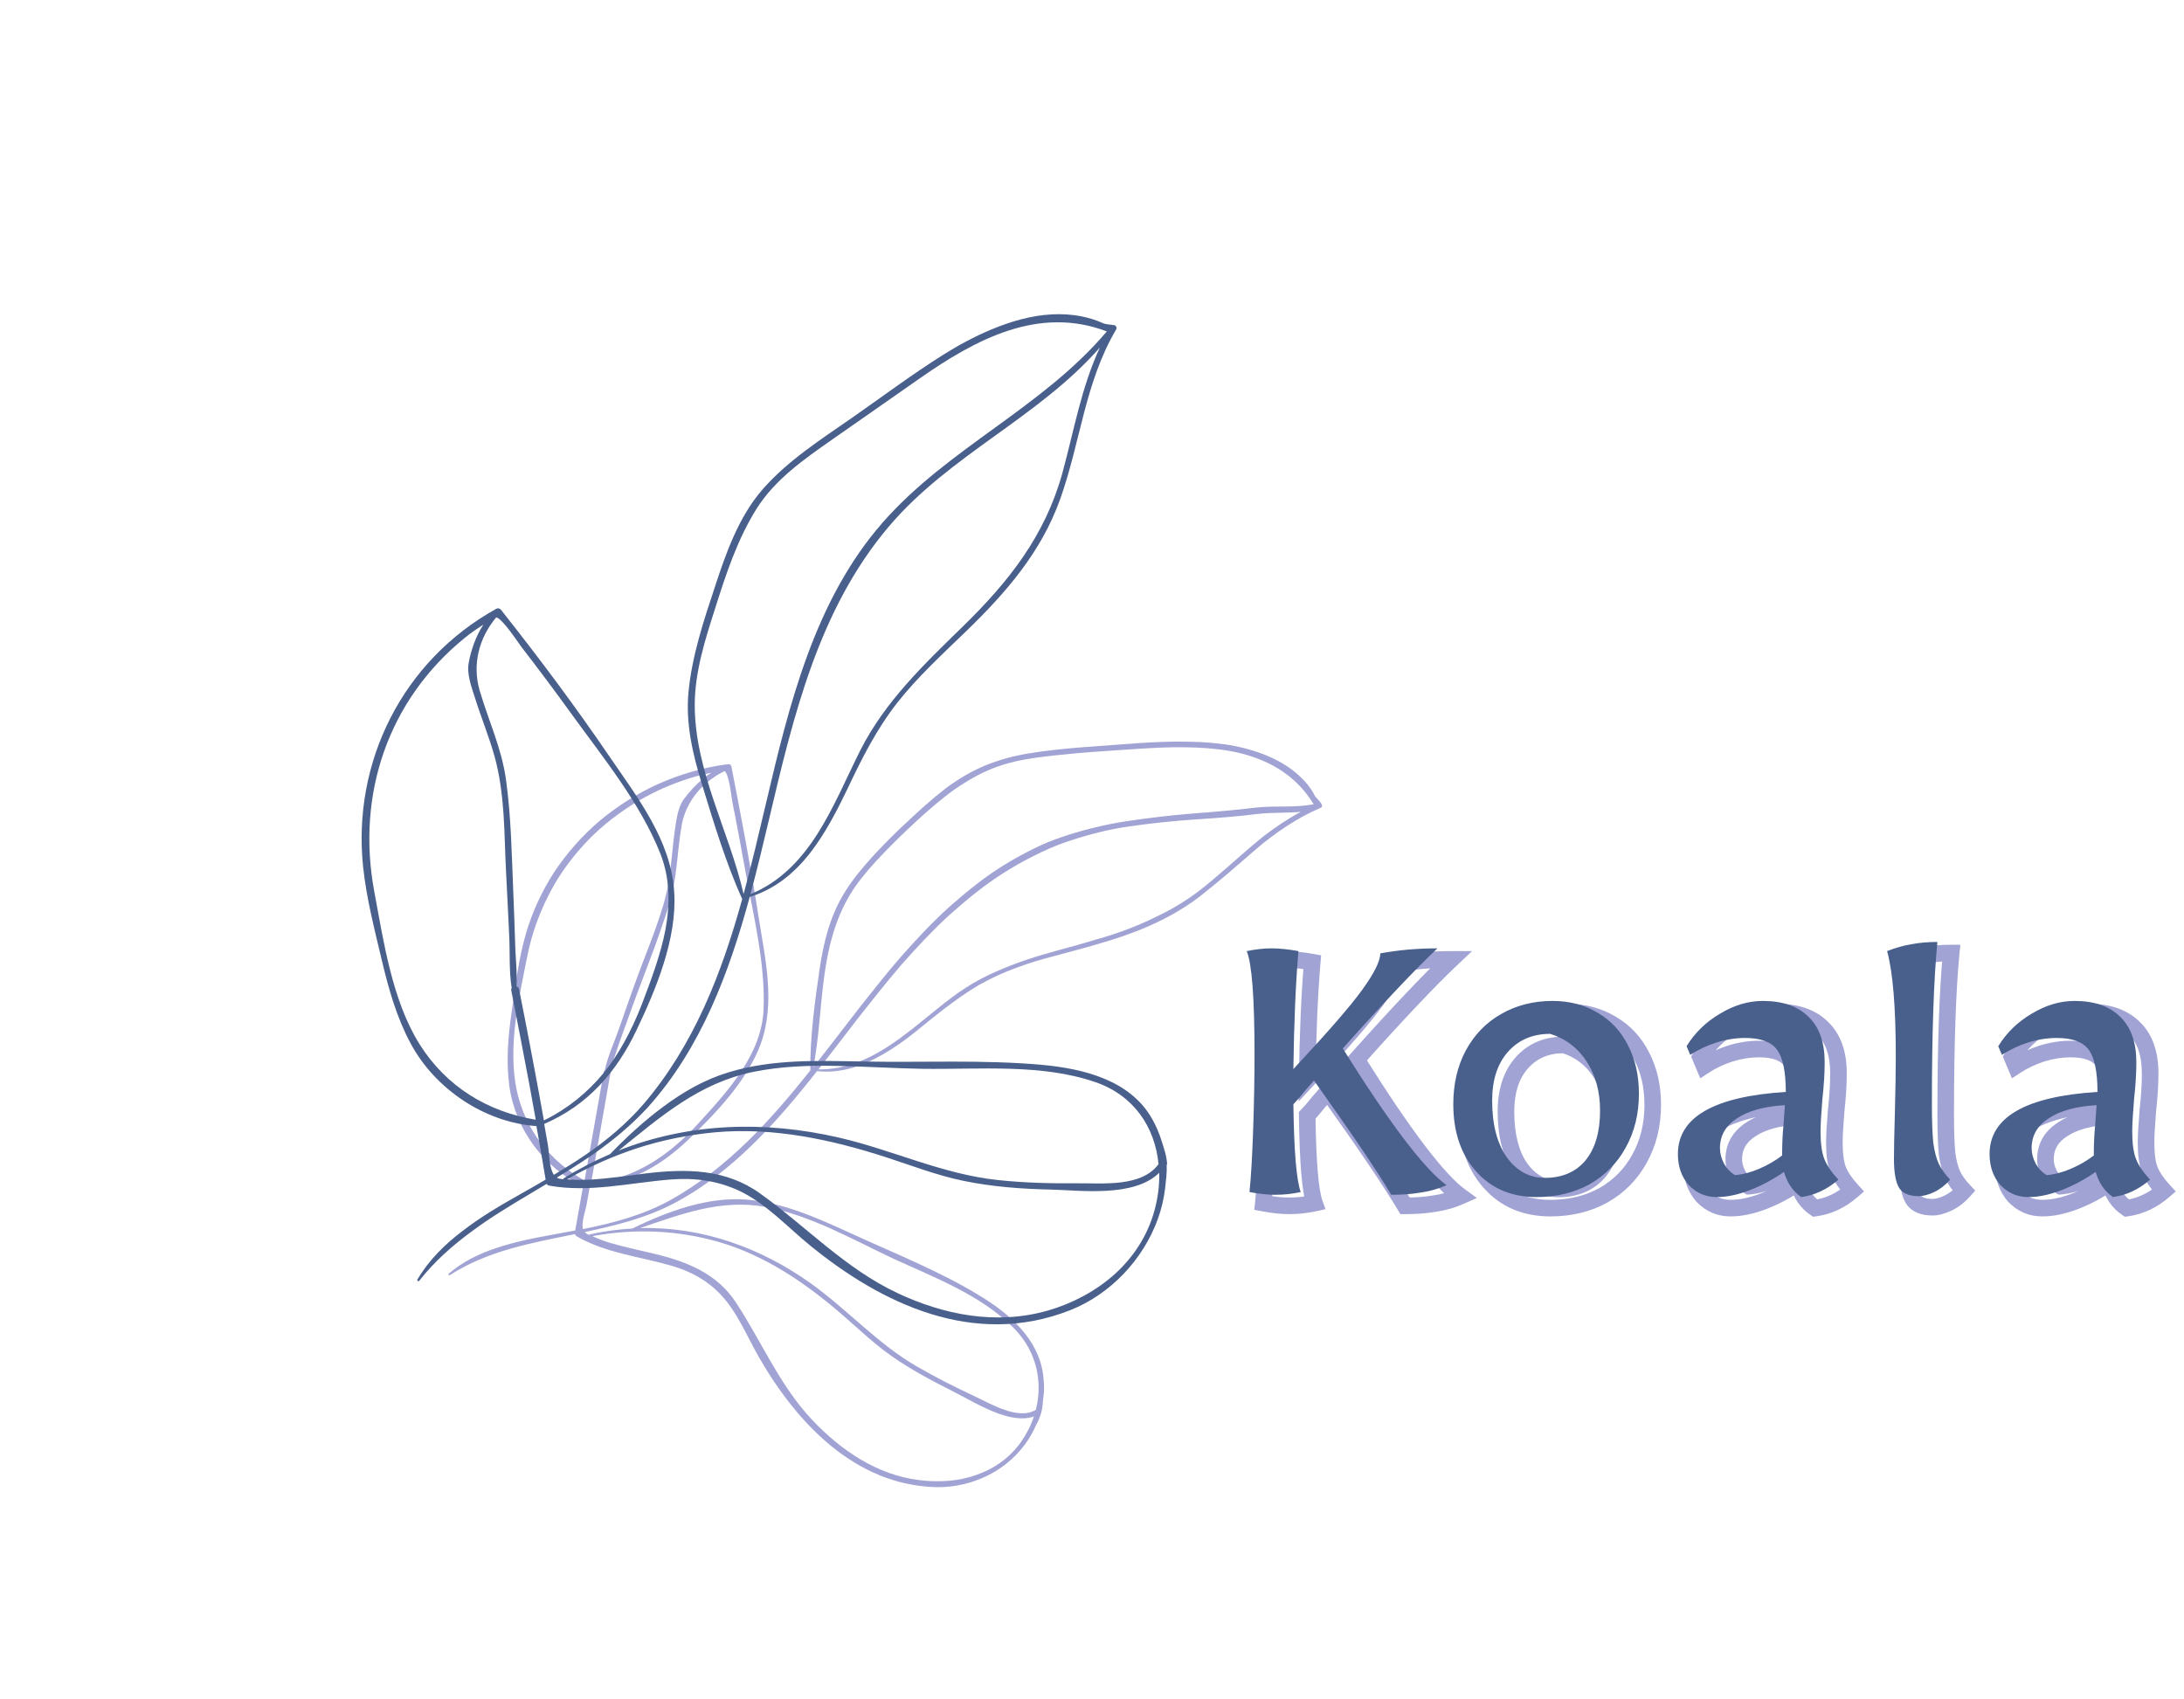 <svg width="1581" height="1230" viewBox="0 0 1581 1230" fill="none" xmlns="http://www.w3.org/2000/svg">
<g clip-path="url(#clip0)">
<path d="M753.742 1022.75C753.761 1022.55 753.855 1022.4 753.873 1022.2C754.835 1019.08 754.73 1015.85 755.144 1012.62C755.384 1010.86 755.718 1008.95 755.759 1007.18C755.878 1003.24 755.629 999.395 755.182 995.535C751.825 969.225 730.263 950.731 709.364 938.128C680.276 920.269 647.766 907.527 616.564 893.145C592.174 882.027 567.605 870.694 540.288 868.475C512.254 866.246 482.865 877.138 457.704 889.417C447.626 889.992 437.4 891.322 427.206 893.621C426.885 893.639 426.744 893.871 426.603 894.103C426.102 893.906 425.648 893.632 425.146 893.435C424.342 893.056 423.83 892.536 423.365 891.939C445.558 887.266 467.701 881.825 488.257 870.992C529.926 848.922 561.96 812.912 591.496 775.395C591.572 775.44 591.572 775.44 591.647 775.486C607.239 777.075 621.526 772.809 634.709 765.765C648.042 758.813 660.347 749.127 671.839 739.586C679.771 733.177 687.639 727.046 695.866 721.343C700.003 718.453 704.122 715.763 708.468 713.21C712.843 710.78 717.37 708.441 722.001 706.271C731.121 702.163 740.415 698.792 749.87 695.836C759.429 693.048 769.075 690.63 778.541 687.996C810.8 679.363 841.1 669.866 868.217 649.263C875.358 643.644 882.348 637.934 889.234 632.056C896.166 626.1 902.976 620.175 909.909 614.22C916.888 608.186 924.116 602.936 931.722 597.915C939.065 593.157 946.768 588.827 955.04 585.263C955.163 585.231 955.286 585.2 955.333 585.122C955.578 585.059 955.795 584.873 956.04 584.81C959.653 583.293 952.72 577.845 951.902 576.296C949.144 570.62 944.744 565.432 940.129 561.277C933.421 555.12 925.452 550.525 917.099 547.072C917.023 547.026 916.948 546.98 916.872 546.935C908.321 543.467 898.932 540.867 889.452 539.268C880.076 537.838 870.477 537.117 861.342 536.993C837.639 536.32 813.918 538.91 789.968 540.516C777.549 541.368 765.462 542.526 753.093 544.147C746.984 545.003 740.781 546.014 734.664 547.394C728.548 548.774 722.669 550.613 716.678 552.808C705.31 557.039 694.675 563.296 684.913 570.502C675.255 577.877 666.196 586.14 657.598 594.154C648.925 602.122 640.659 610.441 632.696 618.944C624.884 627.537 617.329 636.39 611.363 646.203C600.831 663.186 596.181 682.239 593.382 701.141C589.817 725.389 586.388 750.774 586.583 774.966C557.629 811.356 526.722 845.512 486.142 868.344C465.899 879.682 444.088 885.429 421.96 889.824C420.753 884.661 423.899 876.422 424.668 871.923L426.967 858.95C454.998 857.27 477.75 844.699 498.267 825.079C508.154 815.625 518.84 804.858 528.332 793.16C537.701 781.493 545.924 768.819 550.717 755.659C561.517 725.639 553.825 693.864 549.162 663.915C543.495 627.448 536.496 591.128 529.451 554.886C529.297 553.948 528.33 553.154 527.244 553.238C518.321 554.298 509.769 556.109 501.483 558.504C493.122 560.853 484.98 563.862 477.075 567.331C461.342 574.315 447.09 583.459 434.128 594.226C421.487 604.975 410.487 617.453 401.285 631.227C392.451 644.906 385.464 659.803 380.784 675.671C375.359 694.467 373.025 713.966 370.312 733.237C367.746 750.907 366.312 768.414 368.695 786.112C372.852 817.234 393.881 845.965 422.129 858.566L416.4 890.8C410.547 891.916 404.741 892.955 398.888 894.072C385.898 896.374 372.55 899.095 359.821 903.35C347.063 907.483 335.03 913.319 324.801 922.144C324.198 922.625 324.947 923.605 325.626 923.169C353.206 905.38 384.7 899.876 416.239 893.448C416.382 894.063 416.771 894.614 417.377 894.98C438.465 907.274 463.288 909.679 486.397 916.435C499.938 920.377 511.928 926.869 521.616 937.146C533.759 949.855 540.8 967.722 549.532 982.807C576.944 1030.49 618.967 1074.73 676.709 1076.61C692.042 1077.09 707.426 1073.06 720.652 1065.1C733.417 1057.38 743.901 1045.75 749.863 1032.03C751.666 1028.89 752.827 1025.79 753.742 1022.75ZM914.235 605.742C901.818 615.782 890.076 626.756 878.056 636.824C870.521 643.261 862.964 649.052 855.055 653.891C847.297 658.821 839.111 662.754 830.849 666.641C822.634 670.451 814.153 673.677 805.34 676.599C800.933 678.059 796.422 679.351 791.911 680.643C787.429 682.058 782.842 683.305 778.209 684.628C762.561 688.918 746.809 693.04 731.857 698.911C724.357 701.885 716.961 705.028 709.786 708.831C702.61 712.633 695.776 717.065 689.133 722.034C659.301 744.379 631.876 774.51 592.522 774.218C602.285 761.734 611.774 749.189 621.321 736.891C631.348 724.143 641.545 711.286 652.318 698.671C663.272 686.271 674.605 674.099 686.856 662.798C699.288 651.712 712.203 641.022 726.315 632.109C733.394 627.615 740.682 623.457 748.254 619.682C755.751 615.862 763.533 612.424 771.657 609.615C779.243 607.01 786.839 604.728 794.522 602.814C802.205 600.901 809.898 599.311 817.783 598.258C833.446 595.984 849.008 594.387 864.685 593.283C880.391 592.301 895.917 591.105 911.27 589.171C922.073 588.083 931.644 588.681 941.635 587.738C931.979 592.896 922.95 599.066 914.235 605.742ZM611.467 654.713C613.766 650.08 616.49 645.599 619.518 641.3C622.545 637.002 625.875 632.886 629.357 628.861C636.32 620.812 643.965 613.174 651.469 605.768C659.915 597.663 668.437 589.603 677.47 582.064C682.002 578.355 686.58 574.57 691.396 571.244C696.334 567.887 701.33 564.776 706.629 561.847C716.917 556.33 727.635 552.658 738.822 550.429C750.008 548.2 761.453 547.077 772.454 546.003C783.748 544.789 795.157 544.067 806.49 543.299C817.822 542.531 829.08 541.717 840.347 541.227C851.568 540.813 862.828 540.846 873.619 541.651C884.485 542.503 894.928 544.049 904.782 547.246C923.761 553.306 939.921 564.002 950.959 582.274C937.261 584.889 923.917 583.177 909.809 584.595C894.381 586.483 878.884 587.802 863.16 588.984C847.511 590.211 831.96 592.131 816.296 594.405C808.441 595.581 800.672 597.125 793.036 598.962C785.277 600.829 777.652 602.988 769.99 605.548C766.074 606.882 762.159 608.216 758.423 609.765C754.641 611.391 750.934 613.062 747.331 614.902C740.051 618.536 732.904 622.462 726.042 626.771C719.103 631.034 712.526 635.726 706.157 640.754C699.712 645.737 693.524 650.98 687.487 656.315C675.441 667.106 664.372 679.015 653.7 690.952C643.104 702.934 633.293 715.496 623.642 727.626C611.979 742.555 600.571 757.744 588.804 772.504C596.296 733.625 592.615 692.02 611.467 654.713ZM530.228 581.013C533.619 597.734 536.641 614.551 539.71 631.29C545.533 663.416 553.988 697.341 552.785 730.298C552.179 746.616 545.899 761.201 537.3 774.494C528.777 787.832 517.69 799.941 507.299 811.414C484.872 836.218 460.699 853 427.839 856.835L441.827 777.315C441.993 776.36 441.669 775.531 441.035 775.042C444.176 768.173 446.305 760.587 448.775 753.63C452.678 742.785 456.656 731.985 460.512 721.217C464.707 710.232 468.874 699.123 472.993 688.092C475.015 682.554 477.037 677.015 478.907 671.385C480.853 665.801 482.724 660.171 484.518 654.496C490.265 635.682 490.105 616.369 493.536 597.109C496.607 580.482 508.216 566.154 524.512 558.243C527.873 560.375 529.7 578.477 530.228 581.013ZM373.956 788.863C370.806 773.448 371.11 756.948 373.113 740.206C375.192 723.509 378.782 706.88 381.848 691.623C384.755 676.799 389.931 662.498 396.528 649.265C403.001 636.063 411.679 623.663 421.758 612.53C426.822 606.925 432.123 601.781 438.001 596.878C443.879 591.976 450.164 587.425 456.659 583.211C463.229 579.043 469.961 575.289 477.298 571.9C484.636 568.512 492.212 565.583 499.978 563.192C504.951 561.651 509.935 560.433 514.9 559.415C512.911 560.644 510.979 562.119 509.171 563.562C503.773 568.015 498.897 573.311 495.155 578.445C490.556 584.647 489.773 593.255 488.616 600.265C486.797 612.79 486.168 625.398 484.151 637.908C482.217 649.941 478.299 661.832 474.125 673.464C469.951 685.096 465.228 696.608 461.12 707.963C456.57 720.212 452.464 732.413 448.159 744.6C444.81 754.195 440.027 764.615 437.784 774.772C437.398 775.067 437.116 775.53 437.062 776.131L423.165 854.65C398.085 840.582 380.128 818.032 373.956 788.863ZM554.145 873.77C586.357 879.68 616.918 897.16 646.02 910.909C676.191 924.775 709.985 937.446 733.804 961.419C745.623 973.298 751.216 987.758 751.813 1002.27C752.089 1008.45 751.401 1014.69 749.815 1020.7C736.975 1028.37 717.533 1016.44 705.044 1010.6C690.9 1004.07 676.933 996.918 663.314 989.021C635.242 972.725 613.509 948.215 587.232 929.307C550.294 902.913 507.839 887.975 463.285 889.087C493.366 878.93 521.809 867.891 554.145 873.77ZM724.428 1058.72C719.038 1062.64 712.975 1065.64 706.54 1067.88C693.623 1072.45 679.447 1073.3 665.31 1071.53C634.899 1067.76 608.834 1050.04 588.102 1028.14C564.345 1003.04 551.487 971.421 532.716 942.89C518.892 921.882 497.184 913.332 473.615 907.671C462.866 905.096 451.93 902.829 441.311 899.699C437.037 898.388 432.828 896.801 428.807 894.904C459.432 889.298 490.429 890.569 520.128 899.082C553.6 908.708 582.856 928.674 608.928 951.155C620.893 961.432 632.265 972.514 645.18 981.57C659.137 991.465 674.193 999.383 689.314 1007.02C697.99 1011.31 710.437 1018.92 722.733 1023.38C728.918 1025.63 735.072 1026.91 740.711 1026.83C743.431 1026.78 745.99 1026.31 748.462 1025.48C746.32 1031.9 743.157 1038.12 739.021 1044.07C734.856 1049.9 729.941 1054.75 724.428 1058.72Z" fill="#A1A3D4"/>
<path d="M844.882 842.885C844.559 836.778 842.576 831.358 840.781 825.63C839.072 820.27 836.872 815.037 834.117 810.207C818.246 781.841 784.127 773.62 753.824 770.867C711.71 767.115 668.056 769.299 625.791 768.518C592.812 767.953 559.434 766.513 527.387 776.33C510.429 781.414 494.76 790.336 480.192 801.191C466.152 811.519 453.232 823.578 441.597 835.567C430.249 840.445 419.103 846.182 408.262 852.949C407.923 853.167 407.782 853.399 407.793 853.722C407.122 853.634 406.526 853.592 405.855 853.504C404.788 853.388 403.936 853.086 403.15 852.506C411.861 847.2 420.543 841.771 429.063 835.928C443.312 825.937 456.859 814.889 468.877 801.759C507.351 759.072 527.788 704.348 542.746 649.276C542.822 649.322 542.869 649.244 542.945 649.29C561.072 643.644 574.901 632.133 586.094 617.977C597.212 603.775 605.893 586.942 613.632 570.808C624.025 548.777 634.648 527.73 649.782 508.453C664.541 489.795 682.274 473.563 699.354 457.044C728.307 428.996 753.733 399.77 767.452 361.373C782.08 320.462 785.428 276.655 807.943 238.6C808.742 237.286 807.943 235.537 806.402 235.347C803.765 234.919 800.525 234.971 798.113 233.833C793.515 231.693 788.342 230.158 783.285 229.115C776.111 227.639 768.722 227.195 761.336 227.599C746.244 228.422 731.39 232.769 717.354 238.664C705.27 243.731 693.72 249.964 682.662 256.917C659.992 271.227 638.348 287.423 616.428 302.712C593.828 318.437 570.338 333.414 552.111 354.204C534.627 374.281 525.486 400.551 517.36 425.322C509.158 450.046 500.892 475.048 498.4 501.105C496.218 523.758 501.527 546.176 508.117 567.678C516.588 595.278 525.357 624.429 537.282 650.944C522.47 704.415 502.468 756.55 465.687 799.518C453.237 813.867 439.022 825.673 423.773 836.117C416.365 841.153 408.702 845.928 400.933 850.536C397.345 845.204 397.593 834.583 396.677 829.28C395.791 824.099 394.905 818.919 393.942 813.692C425.202 800.234 446.084 776.609 460.746 745.855C474.948 716.196 490.156 679.436 488.08 646.085C485.913 608.456 461.495 577.469 441.094 547.533C416.327 511.162 389.939 475.926 362.609 441.388C361.888 440.531 360.488 440.109 359.442 440.64C291.479 478.213 254.753 551.729 262.905 628.024C265.381 650.846 271.18 673.138 276.489 695.557C281.366 716.131 287.073 736.362 297.14 755.209C314.849 788.379 350.675 812.518 388.327 815.269C390.628 828.166 392.853 841.017 394.985 854.022C388.743 857.65 382.502 861.277 376.232 864.782C362.259 872.616 347.91 881.068 335.021 891.034C322.027 900.832 310.447 912.221 302.125 926.419C301.655 927.192 302.942 927.968 303.441 927.319C314.418 913.348 327.236 901.967 341.06 891.825C354.732 881.592 369.561 872.69 384.466 863.834C388.227 861.562 391.942 859.368 395.703 857.096C396.121 857.77 396.803 858.181 397.625 858.36C426.822 863.614 456.496 856.168 485.819 853.895C503.073 852.579 519.527 854.794 535.156 862.107C554.457 871.213 570.035 888.315 586.431 901.687C637.959 943.744 704.834 976.048 774.635 948.558C803.757 937.084 827.487 912.009 838.157 882.544C840.721 875.432 842.463 868.141 843.383 860.671C844.016 855.034 844.836 849.088 844.571 843.226C844.957 842.931 844.882 842.885 844.882 842.885ZM768.996 342.664C756.395 388.071 730.133 421.227 696.821 453.721C682.839 467.358 668.828 480.871 656.086 495.361C643.345 509.851 631.872 525.317 622.919 542.936C603.026 582.467 587.199 629.096 543.278 647.379C548.176 629.11 552.508 610.921 556.727 593.087C574.34 518.497 592.511 441.288 643.433 381.19C687.42 329.264 751.48 302.536 796.217 251.59C782.73 280.413 777.358 312.229 768.996 342.664ZM502.927 510.17C502.97 486.438 510.514 462.796 517.703 440.417C525.555 415.587 533.634 390.894 547.53 368.547C561.032 347.019 582.303 332.288 602.819 317.946C623.722 303.31 644.701 288.719 665.603 274.083C706.513 245.431 752.095 221.181 801.232 239.937C754.629 295.143 686.317 324.27 639.03 378.219C589.429 434.784 571.122 510.855 554.432 581.883C549.347 603.524 544.197 625.443 538.3 647.228C527.67 601.221 502.908 558.202 502.927 510.17ZM377.52 468.437C389.92 484.467 402.057 500.761 413.976 517.242C436.753 548.716 463.454 581.396 477.953 617.804C485.098 635.84 485.113 654.538 481.709 673.075C478.153 691.52 471.223 709.727 464.659 726.992C457.261 745.971 448.334 762.867 436.555 777.304C425.124 791 411.296 802.512 393.736 811.139C391.435 798.242 389.058 785.3 386.635 772.435C383.076 753.606 379.576 735.023 375.772 716.257C375.56 715.073 374.746 714.371 373.894 714.068C374.469 705.123 373.399 695.819 373.067 687.172C372.625 673.601 372.165 660.231 371.6 646.691C370.459 619.289 370.055 591.698 366.299 564.514C363.238 541.972 353.592 521.583 347.218 499.895C341.78 481.094 346.694 461.778 359.227 446.951C363.783 447.798 375.556 465.88 377.52 468.437ZM303.983 756.379C283.869 724.61 277.602 681.129 270.917 645.315C257.892 575.162 280.911 507.001 336.209 462.002C340.571 458.402 345.17 455.263 349.921 452.215C344.404 460.608 340.971 470.681 339.292 479.91C337.78 488.185 341.401 497.549 343.883 505.381C348.276 519.434 353.913 532.97 357.891 547.194C361.724 560.804 363.501 575.074 364.512 589.411C365.448 603.702 365.619 618.06 366.374 632.136C367.19 647.306 367.884 662.506 368.624 677.629C369.212 689.599 368.435 702.963 370.394 715.231C370.112 715.694 369.934 716.326 370.107 717.064C374.614 739.95 378.998 762.867 383.364 785.984C384.894 794.192 386.376 802.477 387.83 810.64C352.926 804.901 323.156 786.631 303.983 756.379ZM545.391 775.994C565.129 771.954 585.644 771.232 606.371 771.695C627.022 772.111 647.628 773.451 667.608 773.78C708.853 774.367 753.991 769.911 793.134 783.486C820.74 793.059 836.035 815.904 838.665 842.727C826.546 859.598 798.112 856.494 780.722 856.671C761.055 856.848 741.49 856.347 722.147 854.291C682.118 850.002 646.24 832.589 607.593 823.643C553.339 811.092 498.538 812.888 447.869 832.909C478.082 808.577 505.914 784.075 545.391 775.994ZM758.803 948.725C721.026 959.627 682.96 951.77 649.789 936.201C611.718 918.309 583.759 888.039 550.163 863.977C525.383 846.182 496.646 845.958 467.243 849.555C453.788 851.261 440.343 853.289 426.856 854.026C421.397 854.324 415.975 854.221 410.542 853.796C426.767 844.469 443.868 836.937 461.447 831.172C479.47 825.358 498.227 821.57 517.322 819.781C559.854 815.866 602.271 825.079 642.187 838.064C660.495 844.036 678.589 851.041 697.646 854.931C718.347 859.179 739.332 860.748 760.579 861.207C781.626 861.651 820.781 867.208 839.168 849.048C839.359 857.927 838.246 867.076 835.727 876.327C830.641 894.906 820.283 910.411 806.75 922.628C793.018 934.831 776.403 943.607 758.803 948.725Z" fill="#4A608C"/>
</g>
<path d="M914.508 871L908.539 870.391L907.979 875.88L913.402 876.897L914.508 871ZM917.156 825.984L923.152 826.191L923.153 826.188L917.156 825.984ZM912.522 696.563L911.306 690.687L904.261 692.145L906.96 698.814L912.522 696.563ZM949.925 696.563L955.904 697.066L956.361 691.635L950.998 690.66L949.925 696.563ZM946.284 781.961L940.285 781.882L940.079 797.396L950.669 786.056L946.284 781.961ZM996.265 724.367L991.401 720.854L991.395 720.862L991.389 720.871L996.265 724.367ZM1009.17 698.218L1008.07 692.32L1003.17 693.233V698.218H1009.17ZM1050.55 694.577L1054.67 698.936L1065.62 688.577H1050.55V694.577ZM982.032 767.066L977.556 763.07L974.556 766.431L976.946 770.25L982.032 767.066ZM1057.17 866.035L1059.61 871.518L1069.11 867.292L1060.69 861.18L1057.17 866.035ZM1038.63 871.331L1037.81 865.387L1037.7 865.404L1037.58 865.424L1038.63 871.331ZM1017.12 872.986L1011.96 876.054L1013.71 878.986H1017.12V872.986ZM961.179 790.236L966.063 786.751L961.644 780.557L956.651 786.299L961.179 790.236ZM954.559 797.849L950.031 793.912L949.951 794.005L949.874 794.101L954.559 797.849ZM946.284 807.448L942.041 803.205L940.251 804.995L940.285 807.526L946.284 807.448ZM951.58 871L952.882 876.857L959.527 875.38L957.227 868.973L951.58 871ZM933.044 866.986C928.223 866.986 922.43 866.381 915.614 865.103L913.402 876.897C920.709 878.267 927.273 878.986 933.044 878.986V866.986ZM920.477 871.609C921.601 860.599 922.489 845.438 923.152 826.191L911.16 825.777C910.499 844.926 909.622 859.776 908.539 870.391L920.477 871.609ZM923.153 826.188C923.817 806.71 924.149 788.326 924.149 771.038H912.149C912.149 788.174 911.819 806.421 911.159 825.78L923.153 826.188ZM924.149 771.038C924.149 750.776 923.679 734.307 922.725 721.681C921.79 709.301 920.35 699.912 918.084 694.312L906.96 698.814C908.445 702.482 909.819 710.14 910.759 722.585C911.681 734.784 912.149 750.918 912.149 771.038H924.149ZM913.738 702.439C919.808 701.183 925.354 700.577 930.396 700.577V688.577C924.404 688.577 918.035 689.295 911.306 690.687L913.738 702.439ZM930.396 700.577C935.687 700.577 941.828 701.189 948.852 702.466L950.998 690.66C943.458 689.289 936.579 688.577 930.396 688.577V700.577ZM943.946 696.06C941.945 719.856 940.727 748.471 940.285 781.882L952.283 782.04C952.724 748.809 953.933 720.493 955.904 697.066L943.946 696.06ZM950.669 786.056C975.594 759.367 992.502 739.912 1001.14 727.863L991.389 720.871C983.257 732.213 966.845 751.153 941.899 777.866L950.669 786.056ZM1001.13 727.88C1005.54 721.773 1008.97 716.317 1011.33 711.549C1013.62 706.903 1015.17 702.353 1015.17 698.218H1003.17C1003.17 699.6 1002.58 702.166 1000.57 706.237C998.617 710.185 995.597 715.045 991.401 720.854L1001.13 727.88ZM1010.27 704.116C1022.9 701.763 1036.32 700.577 1050.55 700.577V688.577C1035.65 688.577 1021.49 689.818 1008.07 692.32L1010.27 704.116ZM1046.43 690.218C1029.91 705.844 1006.93 730.16 977.556 763.07L986.508 771.061C1015.83 738.213 1038.53 714.203 1054.67 698.936L1046.43 690.218ZM976.946 770.25C993.988 797.472 1008.85 819.456 1021.52 836.149C1034.11 852.721 1044.83 864.494 1053.64 870.89L1060.69 861.18C1053.39 855.88 1043.55 845.312 1031.08 828.893C1018.71 812.597 1004.06 790.944 987.118 763.882L976.946 770.25ZM1054.73 860.552C1049.28 862.974 1043.65 864.582 1037.81 865.387L1039.45 877.275C1046.42 876.314 1053.14 874.392 1059.61 871.518L1054.73 860.552ZM1037.58 865.424C1031.83 866.45 1025.03 866.986 1017.12 866.986V878.986C1025.54 878.986 1033.08 878.418 1039.69 877.238L1037.58 865.424ZM1022.27 869.918C1011.76 852.253 992.991 824.494 966.063 786.751L956.295 793.721C983.21 831.446 1001.73 858.854 1011.96 876.054L1022.27 869.918ZM956.651 786.299L950.031 793.912L959.087 801.786L965.707 794.173L956.651 786.299ZM949.874 794.101C946.373 798.477 943.783 801.464 942.041 803.205L950.527 811.691C952.757 809.46 955.684 806.047 959.244 801.597L949.874 794.101ZM940.285 807.526C940.506 824.477 941.061 838.368 941.96 849.156C942.844 859.765 944.097 867.913 945.933 873.027L957.227 868.973C955.974 865.481 954.799 858.734 953.918 848.159C953.052 837.763 952.503 824.181 952.283 807.37L940.285 807.526ZM950.278 865.143C944.768 866.367 939.027 866.986 933.044 866.986V878.986C939.86 878.986 946.476 878.281 952.882 876.857L950.278 865.143ZM1078.59 856.105L1074.11 860.101L1074.11 860.101L1078.59 856.105ZM1070.97 768.721L1065.69 765.876L1065.68 765.895L1065.67 765.914L1070.97 768.721ZM1096.46 742.241L1099.44 747.45L1099.45 747.441L1099.47 747.431L1096.46 742.241ZM1166.63 741.248L1163.53 746.382L1163.57 746.409L1163.62 746.435L1166.63 741.248ZM1188.48 764.749L1183.11 767.432L1183.13 767.479L1183.16 767.524L1188.48 764.749ZM1186.82 838.893L1181.58 835.971L1181.57 835.988L1181.56 836.005L1186.82 838.893ZM1160.67 865.373L1163.56 870.632L1163.6 870.611L1163.64 870.589L1160.67 865.373ZM1157.69 848.161L1162.28 852.026L1162.31 851.997L1162.33 851.967L1157.69 848.161ZM1158.69 776.665L1153.64 779.915L1153.64 779.915L1158.69 776.665ZM1132.21 756.474L1134 750.749L1133.13 750.474H1132.21V756.474ZM1101.42 769.714L1096.91 765.763L1096.9 765.771L1101.42 769.714ZM1100.76 845.844L1095.84 849.27L1095.88 849.332L1095.92 849.392L1100.76 845.844ZM1122.28 868.641C1105.72 868.641 1092.84 863.065 1083.06 852.109L1074.11 860.101C1086.39 873.86 1102.65 880.641 1122.28 880.641V868.641ZM1083.06 852.109C1073.21 841.073 1068.04 826.383 1068.04 807.448H1056.04C1056.04 828.675 1061.9 846.422 1074.11 860.101L1083.06 852.109ZM1068.04 807.448C1068.04 793.721 1070.84 781.8 1076.28 771.528L1065.67 765.914C1059.19 778.15 1056.04 792.047 1056.04 807.448H1068.04ZM1076.26 771.566C1081.93 761.031 1089.65 753.046 1099.44 747.45L1093.48 737.032C1081.65 743.794 1072.37 753.461 1065.69 765.876L1076.26 771.566ZM1099.47 747.431C1109.51 741.609 1120.92 738.642 1133.86 738.642V726.642C1119 726.642 1105.48 730.074 1093.45 737.051L1099.47 747.431ZM1133.86 738.642C1145.25 738.642 1155.08 741.274 1163.53 746.382L1169.74 736.114C1159.21 729.747 1147.19 726.642 1133.86 726.642V738.642ZM1163.62 746.435C1172.06 751.343 1178.54 758.29 1183.11 767.432L1193.84 762.066C1188.26 750.907 1180.18 742.186 1169.65 736.061L1163.62 746.435ZM1183.16 767.524C1187.94 776.693 1190.42 787.41 1190.42 799.835H1202.42C1202.42 785.78 1199.61 773.106 1193.8 761.974L1183.16 767.524ZM1190.42 799.835C1190.42 813.489 1187.43 825.483 1181.58 835.971L1192.06 841.815C1199.01 829.353 1202.42 815.309 1202.42 799.835H1190.42ZM1181.56 836.005C1175.92 846.278 1168.01 854.302 1157.71 860.157L1163.64 870.589C1175.85 863.645 1185.36 854.016 1192.08 841.781L1181.56 836.005ZM1157.79 860.114C1147.52 865.752 1135.73 868.641 1122.28 868.641V880.641C1137.51 880.641 1151.32 877.352 1163.56 870.632L1157.79 860.114ZM1128.24 866.739C1142.29 866.739 1153.91 861.973 1162.28 852.026L1153.11 844.296C1147.36 851.12 1139.34 854.739 1128.24 854.739V866.739ZM1162.33 851.967C1170.56 841.938 1174.29 828.384 1174.29 812.082H1162.29C1162.29 826.673 1158.95 837.172 1153.06 844.355L1162.33 851.967ZM1174.29 812.082C1174.29 797.434 1170.85 784.459 1163.73 773.415L1153.64 779.915C1159.33 788.731 1162.29 799.367 1162.29 812.082H1174.29ZM1163.73 773.415C1156.57 762.308 1146.6 754.7 1134 750.749L1130.41 762.199C1140.32 765.309 1148 771.162 1153.64 779.915L1163.73 773.415ZM1132.21 750.474C1117.86 750.474 1105.88 755.506 1096.91 765.763L1105.94 773.665C1112.41 766.268 1120.96 762.474 1132.21 762.474V750.474ZM1096.9 765.771C1088.19 775.76 1084.17 789.003 1084.17 804.8H1096.17C1096.17 791.028 1099.65 780.88 1105.95 773.657L1096.9 765.771ZM1084.17 804.8C1084.17 822.771 1087.85 837.79 1095.84 849.27L1105.69 842.418C1099.55 833.597 1096.17 821.252 1096.17 804.8H1084.17ZM1095.92 849.392C1104.19 860.657 1115.05 866.739 1128.24 866.739V854.739C1119.36 854.739 1111.9 850.891 1105.6 842.296L1095.92 849.392ZM1232.57 866.035L1228.09 870.021L1228.16 870.109L1228.25 870.194L1232.57 866.035ZM1302.74 798.511L1303.12 804.499L1308.74 804.142V798.511H1302.74ZM1296.45 768.059L1301.3 764.519L1301.3 764.519L1296.45 768.059ZM1252.43 762.763L1250.64 757.036L1250.61 757.044L1250.59 757.053L1252.43 762.763ZM1233.56 771.7L1228.03 774.028L1230.83 780.659L1236.85 776.722L1233.56 771.7ZM1230.92 765.411L1225.8 762.273L1224.19 764.899L1225.39 767.739L1230.92 765.411ZM1255.08 741.91L1258.12 747.084L1258.16 747.06L1258.2 747.035L1255.08 741.91ZM1319.29 744.227L1315.05 748.47L1315.08 748.5L1315.11 748.531L1319.29 744.227ZM1329.22 803.807L1323.26 803.144L1323.25 803.226L1323.24 803.309L1329.22 803.807ZM1330.55 846.837L1324.94 848.973L1324.94 848.973L1330.55 846.837ZM1340.81 862.063L1344.73 866.601L1349.41 862.554L1345.22 858.001L1340.81 862.063ZM1314 874.641L1310.67 879.633L1312.56 880.893L1314.81 880.586L1314 874.641ZM1301.42 856.436L1307.17 854.726L1304.81 846.778L1298 851.508L1301.42 856.436ZM1276.59 869.676L1274.44 864.076L1274.44 864.076L1276.59 869.676ZM1266 858.753L1262.91 863.898L1264.56 864.887L1266.48 864.734L1266 858.753ZM1283.54 854.119L1285.91 859.634L1285.91 859.634L1283.54 854.119ZM1300.09 844.52L1303.76 849.268L1306.09 847.466V844.52H1300.09ZM1301.09 822.343L1307.06 822.94L1307.07 822.85L1307.07 822.761L1301.09 822.343ZM1302.08 808.11L1308.07 808.528L1308.54 801.72L1301.73 802.12L1302.08 808.11ZM1267.33 817.709L1270.59 822.743L1270.64 822.712L1270.68 822.681L1267.33 817.709ZM1258.06 850.478L1252.75 853.285L1252.79 853.353L1252.83 853.42L1258.06 850.478ZM1252.76 868.641C1246.45 868.641 1241.28 866.44 1236.9 861.876L1228.25 870.194C1234.89 877.105 1243.18 880.641 1252.76 880.641V868.641ZM1237.06 862.049C1232.87 857.338 1230.63 851.317 1230.63 843.527H1218.63C1218.63 853.832 1221.68 862.816 1228.09 870.021L1237.06 862.049ZM1230.63 843.527C1230.63 832.628 1235.71 824.04 1247.15 817.446C1258.98 810.627 1277.42 806.133 1303.12 804.499L1302.36 792.523C1275.99 794.199 1255.37 798.863 1241.16 807.049C1226.56 815.461 1218.63 827.725 1218.63 843.527H1230.63ZM1308.74 798.511C1308.74 783.775 1306.7 771.912 1301.3 764.519L1291.61 771.599C1294.59 775.68 1296.74 784.119 1296.74 798.511H1308.74ZM1301.3 764.519C1295.44 756.503 1285.31 753.453 1273.28 753.453V765.453C1283.76 765.453 1289.08 768.14 1291.61 771.599L1301.3 764.519ZM1273.28 753.453C1265.79 753.453 1258.23 754.663 1250.64 757.036L1254.22 768.49C1260.75 766.45 1267.1 765.453 1273.28 765.453V753.453ZM1250.59 757.053C1243.26 759.416 1236.49 762.62 1230.28 766.678L1236.85 776.722C1242.12 773.277 1247.92 770.524 1254.27 768.473L1250.59 757.053ZM1239.09 769.372L1236.45 763.083L1225.39 767.739L1228.03 774.028L1239.09 769.372ZM1236.03 768.549C1241.46 759.707 1248.78 752.561 1258.12 747.084L1252.04 736.736C1241.07 743.175 1232.29 751.696 1225.8 762.273L1236.03 768.549ZM1258.2 747.035C1267.53 741.357 1276.83 738.642 1286.19 738.642V726.642C1274.37 726.642 1262.93 730.106 1251.96 736.785L1258.2 747.035ZM1286.19 738.642C1299.46 738.642 1308.77 742.191 1315.05 748.47L1323.54 739.984C1314.37 730.816 1301.61 726.642 1286.19 726.642V738.642ZM1315.11 748.531C1321.32 754.566 1324.88 763.715 1324.88 776.996H1336.88C1336.88 761.59 1332.71 748.894 1323.47 739.923L1315.11 748.531ZM1324.88 776.996C1324.88 784.671 1324.34 793.381 1323.26 803.144L1335.19 804.47C1336.31 794.373 1336.88 785.209 1336.88 776.996H1324.88ZM1323.24 803.309C1322.36 813.928 1321.9 821.969 1321.9 827.308H1333.9C1333.9 822.496 1334.32 814.87 1335.2 804.305L1323.24 803.309ZM1321.9 827.308C1321.9 835.99 1322.8 843.344 1324.94 848.973L1336.15 844.701C1334.77 841.062 1333.9 835.397 1333.9 827.308H1321.9ZM1324.94 848.973C1327.08 854.586 1331.04 860.306 1336.39 866.125L1345.22 858.001C1340.43 852.786 1337.55 848.356 1336.15 844.701L1324.94 848.973ZM1336.88 857.525C1329.5 863.906 1321.63 867.545 1313.19 868.696L1314.81 880.586C1325.78 879.089 1335.78 874.343 1344.73 866.601L1336.88 857.525ZM1317.32 869.649C1312.74 866.595 1309.28 861.813 1307.17 854.726L1295.67 858.146C1298.42 867.388 1303.33 874.743 1310.67 879.633L1317.32 869.649ZM1298 851.508C1290.43 856.764 1282.58 860.947 1274.44 864.076L1278.75 875.276C1287.82 871.785 1296.52 867.141 1304.84 861.364L1298 851.508ZM1274.44 864.076C1266.35 867.189 1259.14 868.641 1252.76 868.641V880.641C1260.95 880.641 1269.63 878.783 1278.75 875.276L1274.44 864.076ZM1266.48 864.734C1272.77 864.231 1279.25 862.485 1285.91 859.634L1281.18 848.604C1275.48 851.049 1270.27 852.393 1265.52 852.772L1266.48 864.734ZM1285.91 859.634C1292.51 856.805 1298.47 853.357 1303.76 849.268L1296.43 839.772C1292.01 843.186 1286.94 846.137 1281.18 848.604L1285.91 859.634ZM1306.09 844.52V842.865H1294.09V844.52H1306.09ZM1306.09 842.865C1306.09 835.991 1306.42 829.35 1307.06 822.94L1295.12 821.746C1294.43 828.576 1294.09 835.616 1294.09 842.865H1306.09ZM1307.07 822.761L1308.07 808.528L1296.1 807.692L1295.1 821.925L1307.07 822.761ZM1301.73 802.12C1286.17 803.036 1273.37 806.38 1263.97 812.737L1270.68 822.681C1277.61 818.004 1287.98 814.95 1302.43 814.1L1301.73 802.12ZM1264.06 812.675C1254.34 818.978 1249.08 827.967 1249.08 839.224H1261.08C1261.08 832.387 1263.98 827.032 1270.59 822.743L1264.06 812.675ZM1249.08 839.224C1249.08 844.076 1250.37 848.784 1252.75 853.285L1263.36 847.671C1261.77 844.669 1261.08 841.874 1261.08 839.224H1249.08ZM1252.83 853.42C1255.3 857.812 1258.67 861.349 1262.91 863.898L1269.09 853.608C1266.72 852.185 1264.79 850.206 1263.29 847.536L1252.83 853.42ZM1385 868.352L1380.01 871.68L1380.06 871.747L1380.1 871.812L1385 868.352ZM1381.69 814.068L1387.69 814.244L1387.69 814.235L1387.69 814.226L1381.69 814.068ZM1376.07 696.563L1373.87 690.978L1368.85 692.952L1370.28 698.156L1376.07 696.563ZM1393.61 691.598L1394.56 697.523L1394.65 697.508L1394.74 697.49L1393.61 691.598ZM1412.48 689.943L1418.45 690.521L1419.09 683.943H1412.48V689.943ZM1409.5 835.252L1403.53 835.849L1403.54 835.961L1403.55 836.072L1409.5 835.252ZM1413.47 850.478L1408.04 853.033L1408.04 853.033L1413.47 850.478ZM1421.74 862.063L1426.23 866.049L1429.88 861.94L1426.11 857.943L1421.74 862.063ZM1410.16 871L1412.73 876.422L1412.73 876.422L1410.16 871ZM1398.91 867.979C1393.32 867.979 1390.99 866.426 1389.91 864.892L1380.1 871.812C1384.32 877.781 1391.25 879.979 1398.91 879.979V867.979ZM1390 865.024C1388.43 862.668 1387.03 857.125 1387.03 846.837H1375.03C1375.03 857.292 1376.29 866.092 1380.01 871.68L1390 865.024ZM1387.03 846.837C1387.03 840.091 1387.25 829.243 1387.69 814.244L1375.7 813.892C1375.25 828.904 1375.03 839.902 1375.03 846.837H1387.03ZM1387.69 814.226C1388.13 797.428 1388.36 783.579 1388.36 772.693H1376.36C1376.36 783.433 1376.14 797.167 1375.7 813.91L1387.69 814.226ZM1388.36 772.693C1388.36 737.127 1386.28 711.041 1381.85 694.97L1370.28 698.156C1374.24 712.537 1376.36 737.204 1376.36 772.693H1388.36ZM1378.26 702.148C1384.11 699.849 1389.54 698.326 1394.56 697.523L1392.66 685.673C1386.65 686.636 1380.38 688.422 1373.87 690.978L1378.26 702.148ZM1394.74 697.49C1400.05 696.469 1405.95 695.943 1412.48 695.943V683.943C1405.32 683.943 1398.64 684.52 1392.48 685.706L1394.74 697.49ZM1406.5 689.365C1403.83 717.018 1402.5 756.414 1402.5 807.448H1414.5C1414.5 756.534 1415.83 717.594 1418.45 690.521L1406.5 689.365ZM1402.5 807.448C1402.5 819.434 1402.84 828.934 1403.53 835.849L1415.47 834.655C1414.84 828.33 1414.5 819.294 1414.5 807.448H1402.5ZM1403.55 836.072C1404.48 842.776 1405.92 848.515 1408.04 853.033L1418.9 847.923C1417.49 844.938 1416.28 840.526 1415.44 834.432L1403.55 836.072ZM1408.04 853.033C1410.15 857.509 1413.33 861.887 1417.38 866.183L1426.11 857.943C1422.66 854.295 1420.32 850.95 1418.9 847.923L1408.04 853.033ZM1417.26 858.077C1414.19 861.533 1410.96 863.983 1407.59 865.578L1412.73 876.422C1417.75 874.045 1422.24 870.537 1426.23 866.049L1417.26 858.077ZM1407.59 865.578C1403.9 867.326 1401.05 867.979 1398.91 867.979V879.979C1403.39 879.979 1408.03 878.646 1412.73 876.422L1407.59 865.578ZM1458.19 866.035L1453.71 870.021L1453.79 870.109L1453.87 870.194L1458.19 866.035ZM1528.37 798.511L1528.75 804.499L1534.37 804.142V798.511H1528.37ZM1522.08 768.059L1526.92 764.519L1526.92 764.519L1522.08 768.059ZM1478.05 762.763L1476.26 757.036L1476.24 757.044L1476.21 757.053L1478.05 762.763ZM1459.19 771.7L1453.66 774.028L1456.45 780.659L1462.47 776.722L1459.19 771.7ZM1456.54 765.411L1451.42 762.273L1449.81 764.899L1451.01 767.739L1456.54 765.411ZM1480.7 741.91L1483.74 747.084L1483.78 747.06L1483.82 747.035L1480.7 741.91ZM1544.92 744.227L1540.67 748.47L1540.7 748.5L1540.73 748.531L1544.92 744.227ZM1554.85 803.807L1548.88 803.144L1548.87 803.226L1548.87 803.309L1554.85 803.807ZM1556.17 846.837L1550.56 848.973L1550.56 848.973L1556.17 846.837ZM1566.43 862.063L1570.36 866.601L1575.04 862.554L1570.85 858.001L1566.43 862.063ZM1539.62 874.641L1536.29 879.633L1538.18 880.893L1540.43 880.586L1539.62 874.641ZM1527.04 856.436L1532.79 854.726L1530.43 846.778L1523.62 851.508L1527.04 856.436ZM1502.22 869.676L1500.06 864.076L1500.06 864.076L1502.22 869.676ZM1491.62 858.753L1488.54 863.898L1490.19 864.887L1492.1 864.734L1491.62 858.753ZM1509.17 854.119L1511.53 859.634L1511.53 859.634L1509.17 854.119ZM1525.72 844.52L1529.39 849.268L1531.72 847.466V844.52H1525.72ZM1526.71 822.343L1532.68 822.94L1532.69 822.85L1532.7 822.761L1526.71 822.343ZM1527.7 808.11L1533.69 808.528L1534.16 801.72L1527.35 802.12L1527.7 808.11ZM1492.95 817.709L1496.21 822.743L1496.26 822.712L1496.31 822.681L1492.95 817.709ZM1483.68 850.478L1478.38 853.285L1478.41 853.353L1478.45 853.42L1483.68 850.478ZM1478.38 868.641C1472.08 868.641 1466.91 866.44 1462.52 861.876L1453.87 870.194C1460.51 877.105 1468.8 880.641 1478.38 880.641V868.641ZM1462.68 862.049C1458.49 857.338 1456.25 851.317 1456.25 843.527H1444.25C1444.25 853.832 1447.3 862.816 1453.71 870.021L1462.68 862.049ZM1456.25 843.527C1456.25 832.628 1461.33 824.04 1472.77 817.446C1484.61 810.627 1503.04 806.133 1528.75 804.499L1527.99 792.523C1501.61 794.199 1480.99 798.863 1466.78 807.049C1452.19 815.461 1444.25 827.725 1444.25 843.527H1456.25ZM1534.37 798.511C1534.37 783.775 1532.32 771.912 1526.92 764.519L1517.23 771.599C1520.21 775.68 1522.37 784.119 1522.37 798.511H1534.37ZM1526.92 764.519C1521.06 756.503 1510.94 753.453 1498.91 753.453V765.453C1509.38 765.453 1514.7 768.14 1517.23 771.599L1526.92 764.519ZM1498.91 753.453C1491.41 753.453 1483.86 754.663 1476.26 757.036L1479.84 768.49C1486.37 766.45 1492.72 765.453 1498.91 765.453V753.453ZM1476.21 757.053C1468.89 759.416 1462.11 762.62 1455.9 766.678L1462.47 776.722C1467.74 773.277 1473.54 770.524 1479.9 768.473L1476.21 757.053ZM1464.72 769.372L1462.07 763.083L1451.01 767.739L1453.66 774.028L1464.72 769.372ZM1461.65 768.549C1467.08 759.707 1474.41 752.561 1483.74 747.084L1477.66 736.736C1466.69 743.175 1457.91 751.696 1451.42 762.273L1461.65 768.549ZM1483.82 747.035C1493.15 741.357 1502.45 738.642 1511.82 738.642V726.642C1499.99 726.642 1488.55 730.106 1477.58 736.785L1483.82 747.035ZM1511.82 738.642C1525.09 738.642 1534.39 742.191 1540.67 748.47L1549.16 739.984C1539.99 730.816 1527.23 726.642 1511.82 726.642V738.642ZM1540.73 748.531C1546.95 754.566 1550.5 763.715 1550.5 776.996H1562.5C1562.5 761.59 1558.33 748.894 1549.1 739.923L1540.73 748.531ZM1550.5 776.996C1550.5 784.671 1549.97 793.381 1548.88 803.144L1560.81 804.47C1561.93 794.373 1562.5 785.209 1562.5 776.996H1550.5ZM1548.87 803.309C1547.98 813.928 1547.52 821.969 1547.52 827.308H1559.52C1559.52 822.496 1559.94 814.87 1560.82 804.305L1548.87 803.309ZM1547.52 827.308C1547.52 835.99 1548.42 843.344 1550.56 848.973L1561.78 844.701C1560.39 841.062 1559.52 835.397 1559.52 827.308H1547.52ZM1550.56 848.973C1552.7 854.586 1556.66 860.306 1562.02 866.125L1570.85 858.001C1566.05 852.786 1563.17 848.356 1561.78 844.701L1550.56 848.973ZM1562.51 857.525C1555.13 863.906 1547.25 867.545 1538.81 868.696L1540.43 880.586C1551.41 879.089 1561.4 874.343 1570.36 866.601L1562.51 857.525ZM1542.95 869.649C1538.37 866.595 1534.9 861.813 1532.79 854.726L1521.29 858.146C1524.04 867.388 1528.96 874.743 1536.29 879.633L1542.95 869.649ZM1523.62 851.508C1516.05 856.764 1508.2 860.947 1500.06 864.076L1504.37 875.276C1513.45 871.785 1522.14 867.141 1530.46 861.364L1523.62 851.508ZM1500.06 864.076C1491.97 867.189 1484.76 868.641 1478.38 868.641V880.641C1486.57 880.641 1495.25 878.783 1504.37 875.276L1500.06 864.076ZM1492.1 864.734C1498.39 864.231 1504.88 862.485 1511.53 859.634L1506.8 848.604C1501.1 851.049 1495.89 852.393 1491.15 852.772L1492.1 864.734ZM1511.53 859.634C1518.13 856.805 1524.09 853.357 1529.39 849.268L1522.05 839.772C1517.63 843.186 1512.56 846.137 1506.8 848.604L1511.53 859.634ZM1531.72 844.52V842.865H1519.72V844.52H1531.72ZM1531.72 842.865C1531.72 835.991 1532.04 829.35 1532.68 822.94L1520.74 821.746C1520.06 828.576 1519.72 835.616 1519.72 842.865H1531.72ZM1532.7 822.761L1533.69 808.528L1521.72 807.692L1520.73 821.925L1532.7 822.761ZM1527.35 802.12C1511.79 803.036 1499 806.38 1489.59 812.737L1496.31 822.681C1503.23 818.004 1513.61 814.95 1528.06 814.1L1527.35 802.12ZM1489.68 812.675C1479.97 818.978 1474.7 827.967 1474.7 839.224H1486.7C1486.7 832.387 1489.6 827.032 1496.21 822.743L1489.68 812.675ZM1474.7 839.224C1474.7 844.076 1475.99 848.784 1478.38 853.285L1488.98 847.671C1487.39 844.669 1486.7 841.874 1486.7 839.224H1474.7ZM1478.45 853.42C1480.92 857.812 1484.29 861.349 1488.54 863.898L1494.71 853.608C1492.34 852.185 1490.41 850.206 1488.91 847.536L1478.45 853.42Z" fill="#A1A3D4"/>
<path d="M923.044 864.986C917.748 864.986 911.569 864.324 904.508 863C905.611 852.187 906.494 837.182 907.156 817.984C907.818 798.565 908.149 780.25 908.149 763.038C908.149 722.656 906.273 697.831 902.522 688.563C908.921 687.239 914.879 686.577 920.396 686.577C926.133 686.577 932.643 687.239 939.925 688.563C937.939 712.174 936.725 740.64 936.284 773.961C961.219 747.26 977.88 728.062 986.265 716.367C994.871 704.451 999.174 695.735 999.174 690.218C1012.19 687.791 1025.99 686.577 1040.55 686.577C1024.22 702.024 1001.38 726.187 972.032 759.066C1006.01 813.35 1031.06 846.34 1047.17 858.035C1041.21 860.683 1035.03 862.448 1028.63 863.331C1022.45 864.434 1015.28 864.986 1007.12 864.986C996.747 847.553 978.1 819.97 951.179 782.236L944.559 789.849C941.028 794.262 938.27 797.462 936.284 799.448C936.725 833.21 938.491 854.394 941.58 863C935.622 864.324 929.443 864.986 923.044 864.986ZM1112.28 866.641C1094.18 866.641 1079.62 860.462 1068.59 848.105C1057.55 835.748 1052.04 819.529 1052.04 799.448C1052.04 784.884 1055.01 771.975 1060.97 760.721C1067.15 749.246 1075.65 740.42 1086.46 734.241C1097.49 727.842 1109.96 724.642 1123.86 724.642C1136.22 724.642 1147.14 727.511 1156.63 733.248C1166.12 738.765 1173.4 746.598 1178.48 756.749C1183.77 766.9 1186.42 778.595 1186.42 791.835C1186.42 806.399 1183.22 819.418 1176.82 830.893C1170.64 842.147 1161.93 850.974 1150.67 857.373C1139.42 863.552 1126.62 866.641 1112.28 866.641ZM1118.24 852.739C1130.81 852.739 1140.63 848.546 1147.69 840.161C1154.76 831.555 1158.29 819.529 1158.29 804.082C1158.29 790.401 1155.09 778.595 1148.69 768.665C1142.29 758.735 1133.46 752.005 1122.21 748.474C1109.41 748.474 1099.15 752.887 1091.42 761.714C1083.92 770.32 1080.17 782.015 1080.17 796.8C1080.17 814.012 1083.7 827.693 1090.76 837.844C1098.04 847.774 1107.2 852.739 1118.24 852.739ZM1242.76 866.641C1234.82 866.641 1228.09 863.772 1222.57 858.035C1217.27 852.077 1214.63 844.574 1214.63 835.527C1214.63 808.826 1240.67 793.821 1292.74 790.511C1292.74 775.947 1290.65 765.796 1286.45 760.059C1282.26 754.322 1274.54 751.453 1263.28 751.453C1256.44 751.453 1249.49 752.556 1242.43 754.763C1235.59 756.97 1229.3 759.949 1223.56 763.7L1220.92 757.411C1226.87 747.702 1234.93 739.868 1245.08 733.91C1255.23 727.731 1265.6 724.642 1276.19 724.642C1290.54 724.642 1301.57 728.504 1309.29 736.227C1317.02 743.73 1320.88 754.653 1320.88 768.996C1320.88 776.94 1320.33 785.877 1319.22 795.807C1318.34 806.399 1317.9 814.233 1317.9 819.308C1317.9 827.693 1318.78 834.203 1320.55 838.837C1322.31 843.471 1325.73 848.546 1330.81 854.063C1322.64 861.124 1313.71 865.317 1304 866.641C1298.04 862.669 1293.85 856.601 1291.42 848.436C1283.47 853.953 1275.2 858.366 1266.59 861.676C1257.99 864.986 1250.04 866.641 1242.76 866.641ZM1256 850.753C1261.52 850.312 1267.37 848.767 1273.54 846.119C1279.72 843.471 1285.24 840.271 1290.09 836.52V834.865C1290.09 827.804 1290.43 820.963 1291.09 814.343L1292.08 800.11C1277.08 800.993 1265.49 804.192 1257.33 809.709C1249.16 815.005 1245.08 822.177 1245.08 831.224C1245.08 834.975 1246.07 838.727 1248.06 842.478C1250.04 846.009 1252.69 848.767 1256 850.753ZM1388.91 865.979C1382.29 865.979 1377.65 864.103 1375 860.352C1372.36 856.38 1371.03 849.208 1371.03 838.837C1371.03 831.996 1371.25 821.073 1371.69 806.068C1372.14 789.297 1372.36 775.506 1372.36 764.693C1372.36 729.166 1370.26 703.789 1366.07 688.563C1372.25 686.136 1378.09 684.481 1383.61 683.598C1389.35 682.495 1395.64 681.943 1402.48 681.943C1399.83 709.306 1398.5 748.474 1398.5 799.448C1398.5 811.364 1398.84 820.632 1399.5 827.252C1400.38 833.651 1401.7 838.727 1403.47 842.478C1405.24 846.229 1407.99 850.091 1411.74 854.063C1408.21 858.035 1404.35 861.014 1400.16 863C1395.97 864.986 1392.22 865.979 1388.91 865.979ZM1468.38 866.641C1460.44 866.641 1453.71 863.772 1448.19 858.035C1442.9 852.077 1440.25 844.574 1440.25 835.527C1440.25 808.826 1466.29 793.821 1518.37 790.511C1518.37 775.947 1516.27 765.796 1512.08 760.059C1507.88 754.322 1500.16 751.453 1488.91 751.453C1482.07 751.453 1475.11 752.556 1468.05 754.763C1461.21 756.97 1454.92 759.949 1449.19 763.7L1446.54 757.411C1452.5 747.702 1460.55 739.868 1470.7 733.91C1480.85 727.731 1491.22 724.642 1501.82 724.642C1516.16 724.642 1527.19 728.504 1534.92 736.227C1542.64 743.73 1546.5 754.653 1546.5 768.996C1546.5 776.94 1545.95 785.877 1544.85 795.807C1543.96 806.399 1543.52 814.233 1543.52 819.308C1543.52 827.693 1544.4 834.203 1546.17 838.837C1547.93 843.471 1551.36 848.546 1556.43 854.063C1548.27 861.124 1539.33 865.317 1529.62 866.641C1523.66 862.669 1519.47 856.601 1517.04 848.436C1509.1 853.953 1500.82 858.366 1492.22 861.676C1483.61 864.986 1475.67 866.641 1468.38 866.641ZM1481.62 850.753C1487.14 850.312 1492.99 848.767 1499.17 846.119C1505.35 843.471 1510.86 840.271 1515.72 836.52V834.865C1515.72 827.804 1516.05 820.963 1516.71 814.343L1517.7 800.11C1502.7 800.993 1491.11 804.192 1482.95 809.709C1474.78 815.005 1470.7 822.177 1470.7 831.224C1470.7 834.975 1471.69 838.727 1473.68 842.478C1475.67 846.009 1478.31 848.767 1481.62 850.753Z" fill="#4A608C"/>
<defs>
<clipPath id="clip0">
<rect width="884.269" height="904.206" fill="white" transform="matrix(0.856 0.516 -0.519 0.854 469.724 0)"/>
</clipPath>
</defs>
</svg>
